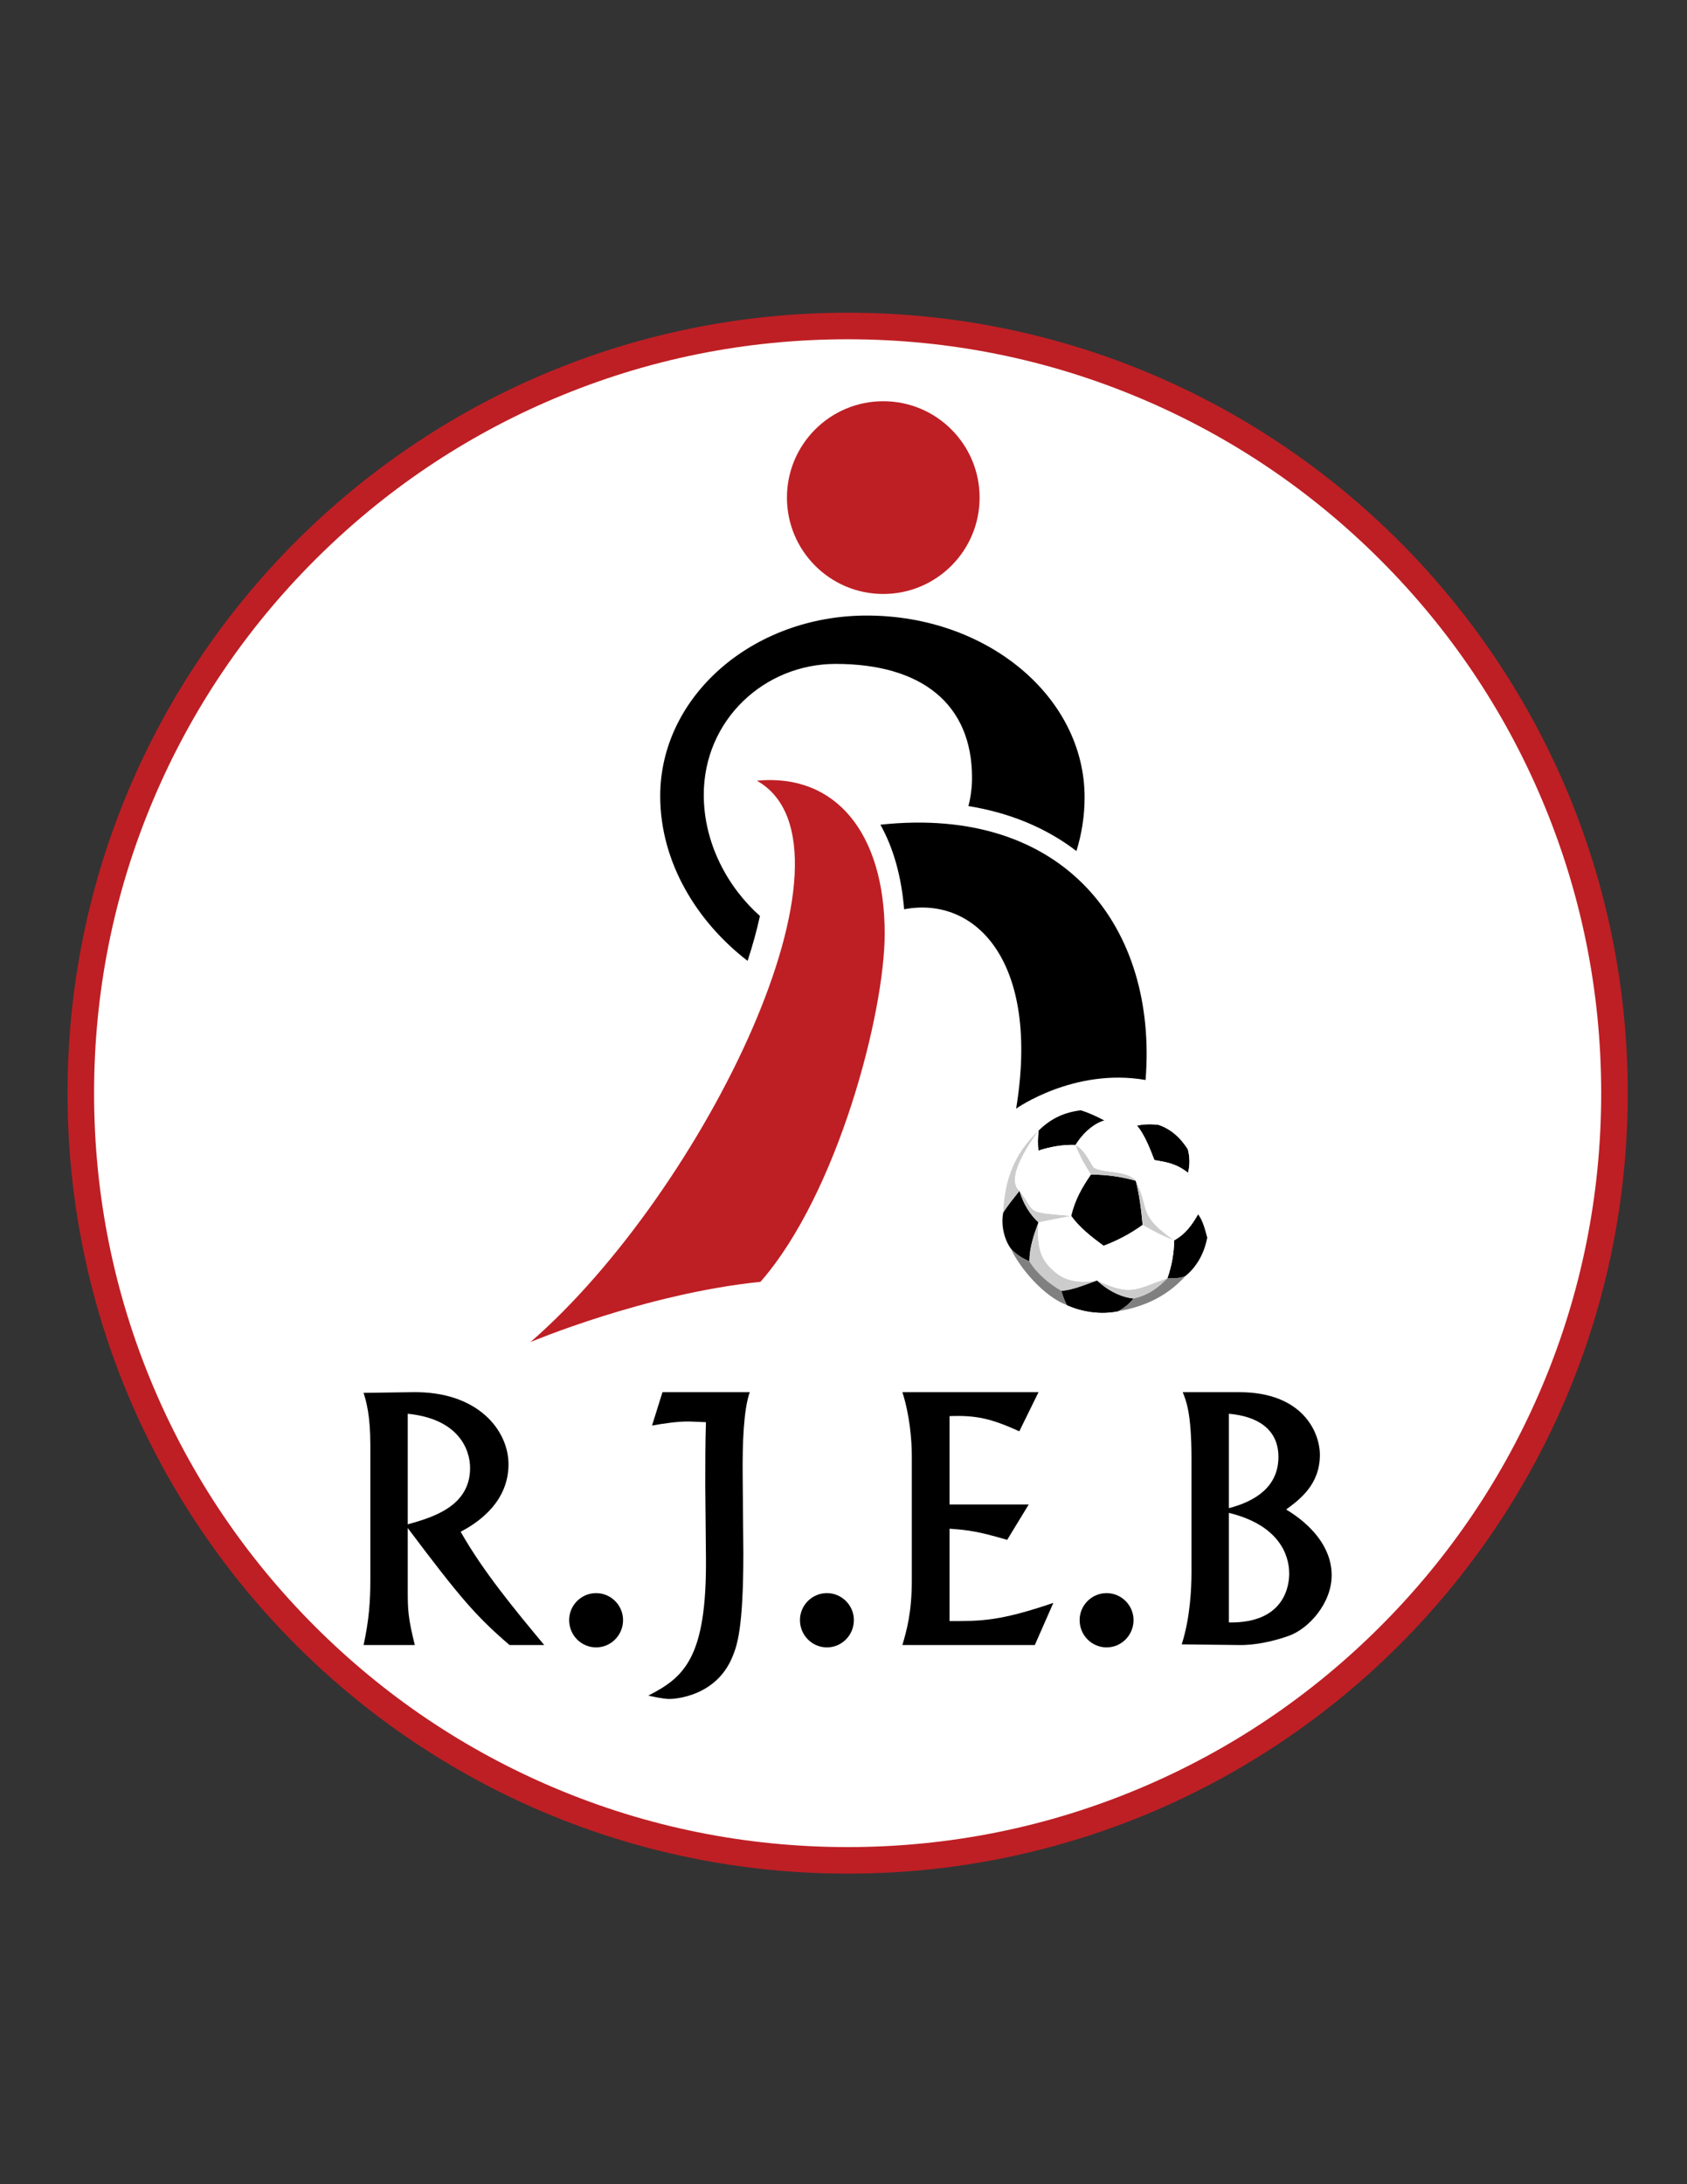 <svg enable-background="new 0 0 612 792" viewBox="0 0 612 792" xmlns="http://www.w3.org/2000/svg"><rect x="0" y="0" width="612" height="792" fill="#333333" stroke="none"/><path d="m307.5 113.39c156.297 0 283 126.704 283 283 0 156.297-126.703 283-283 283s-283-126.703-283-283 126.703-283 283-283" fill="#be1f24"/><path d="m307.5 123.021c-36.909 0-72.709 7.227-106.405 21.478-32.552 13.769-61.788 33.481-86.896 58.59s-44.821 54.345-58.59 86.896c-14.251 33.697-21.478 69.496-21.478 106.405s7.226 72.709 21.478 106.404c13.769 32.552 33.481 61.787 58.59 86.896 25.109 25.108 54.345 44.82 86.896 58.59 33.696 14.252 69.496 21.478 106.405 21.478s72.709-7.227 106.404-21.478c32.552-13.77 61.787-33.481 86.896-58.59 25.108-25.109 44.822-54.345 58.59-86.896 14.252-33.695 21.479-69.495 21.479-106.404s-7.227-72.708-21.479-106.405c-13.768-32.551-33.481-61.788-58.59-86.896-25.109-25.109-54.345-44.821-86.896-58.59-33.695-14.252-69.495-21.478-106.404-21.478z" fill="#fff"/><path d="m397.974 464.316c4.152 3.905 8.895 6.08 13.206 6.552-1.45 1.82-3.241 3.27-5.452 4.538-6.282 1.322-13.155.307-18.684-2.204-.793-1.512-1.511-3.368-1.966-5.095 4.357-.403 8.883-2.35 12.896-3.791z"/><path d="m385.077 468.107c.455 1.727 1.173 3.583 1.966 5.095 5.529 2.511 12.402 3.526 18.684 2.204 2.211-1.268 4.002-2.718 5.452-4.538-4.311-.472-9.054-2.647-13.206-6.552-4.012 1.441-8.538 3.388-12.896 3.791z"/><path d="m423.503 463.492c-11.852 4.076-12.983 6.559-25.529.824 4.152 3.905 8.895 6.08 13.206 6.552 5.317-1.182 9.005-3.869 12.323-7.376z" fill="#ccc"/><path d="m423.503 463.492c-3.317 3.507-7.006 6.194-12.323 7.376-1.45 1.82-3.241 3.27-5.452 4.538 10.355-1.675 18.391-6.121 24.323-12.734-1.848.865-4.094.8-6.548.82z" fill="#808080"/><path d="m390.188 415.165c2.89-4.65 6.81-7.817 10.484-8.883-2.778-1.467-5.452-2.753-8.513-3.686-5.816.709-10.736 2.767-15.378 7.374-.271 2.342-.385 4.818-.054 7.235 4.299-1.387 8.889-2.221 13.461-2.04z"/><path d="m430.929 416.835c-2.827-4.503-6.45-7.532-10.768-8.965-2.589-.352-5.172-.257-7.675.271 2.634 3.199 4.519 7.865 6.302 12.507 4.287.714 7.947 1.246 12.2 4.619.739-2.851.637-5.936-.059-8.432z"/><path d="m395.743 425.897c-3.101 4.491-5.783 9.085-7.153 15 3.062 4.262 7.55 7.766 11.776 10.82 4.844-1.791 9.681-4.326 14.15-7.552-.482-5.421-1.203-11.136-2.49-16.021-5.31-1.477-10.51-2.235-16.283-2.247z"/><path d="m369.833 431.806c-1.992 2.542-3.986 4.87-5.872 7.835-.934 4.423.358 9.868 2.757 13.121 2.103 2.325 4.202 3.481 6.716 4.633.067-5.267 1.68-9.802 3.296-14.149-3.076-2.85-5.455-6.636-6.897-11.44z"/><path d="m434.645 440.296c-2.373 4.113-4.726 7.27-8.68 9.453-.072 4.549-.849 9.182-2.462 13.743 2.454-.021 4.7.045 6.548-.82 4.23-3.435 6.886-8.403 7.916-13.995-.749-2.788-1.584-6.213-3.322-8.381z"/><g fill="#ccc"><path d="m369.833 431.806c1.442 4.805 3.821 8.59 6.896 11.439 3.936-.745 7.9-1.601 11.86-2.348-17.291-1.548-12.222-.709-18.756-9.091z"/><path d="m385.077 468.107c4.358-.403 8.884-2.351 12.897-3.791-8.867 1.423-13.112-.941-16.4-4.109-3.285-3.141-5.688-7.088-4.844-16.962-1.616 4.348-3.228 8.883-3.296 14.149 2.903 4.606 7.159 8.06 11.643 10.713z"/><path d="m412.026 428.145c-3.057-3.941-11.583-2.601-15.23-4.782-2.109-3.017-2.966-6.017-6.609-8.197 1.091 3.318 3.42 7.477 5.556 10.732 5.773.011 10.973.769 16.283 2.247z"/><path d="m376.781 409.97c-8.845 8.283-12.404 18.072-12.82 29.671 1.646-2.586 3.372-4.689 5.108-6.87.253-.32.509-.642.764-.965-5.095-4.433 3.097-16.462 6.948-21.836z"/><path d="m412.026 428.145c1.287 4.886 2.008 10.601 2.49 16.021 3.669 2.183 7.417 4.096 11.448 5.583-13.591-9.504-8.536-11.057-13.938-21.604z"/></g><path d="m373.434 457.395c-2.514-1.151-4.612-2.308-6.716-4.633 3.049 6.786 11.977 17.441 20.325 20.44-.793-1.512-1.511-3.368-1.966-5.095-4.484-2.653-8.74-6.107-11.643-10.712z" fill="#808080"/><path d="m369.833 431.806c6.534 8.383 1.465 7.543 18.757 9.092 1.37-5.915 4.053-10.509 7.153-15-2.136-3.256-4.465-7.414-5.556-10.732-4.571-.181-9.161.653-13.46 2.04-.331-2.417-.217-4.893.054-7.235-3.851 5.373-12.043 17.402-6.948 21.835z" fill="#fff"/><path d="m400.366 451.718c-4.227-3.055-8.715-6.559-11.776-10.82-3.96.747-7.924 1.603-11.86 2.348-.845 9.874 1.559 13.821 4.844 16.962 3.288 3.169 7.533 5.532 16.4 4.109 12.546 5.734 13.678 3.252 25.529-.824 1.613-4.561 2.39-9.194 2.462-13.743-4.031-1.487-7.779-3.4-11.448-5.583-4.47 3.225-9.307 5.76-14.151 7.551z" fill="#fff"/><path d="m430.929 416.835c.696 2.496.798 5.581.06 8.432-4.253-3.373-7.913-3.905-12.2-4.619-1.783-4.642-3.668-9.308-6.302-12.507 2.503-.527 5.086-.622 7.675-.271-7.741-5.422-18.147-7.396-28.002-5.274 3.061.934 5.734 2.22 8.513 3.686-3.674 1.065-7.595 4.232-10.484 8.883 3.644 2.181 4.5 5.181 6.609 8.197 3.647 2.182 12.173.841 15.23 4.782 5.401 10.548.347 12.101 13.938 21.604 3.954-2.184 6.307-5.34 8.68-9.453 1.738 2.168 2.573 5.593 3.322 8.381 3.323-13.749-1.519-26.616-7.039-31.841z" fill="#fff"/><path d="m134.351 524.006c0-10.758-1.467-15.771-2.445-18.947l17.848-.246c23.593-.365 34.717 13.815 34.717 26.161 0 14.915-13.202 22.248-17.358 24.448 8.19 14.425 19.437 27.994 30.316 41.075h-12.591c-12.347-10.636-17.97-17.236-36.918-42.419v22.615c0 7.091.123 10.023 2.567 19.804h-18.581c1.956-9.047 2.445-15.77 2.445-23.716zm13.569 28.726c8.68-2.444 22.615-6.356 22.615-20.414 0-6.847-4.279-17.848-22.615-19.681z"/><path d="m226.029 587.45c0 5.502-4.401 9.901-9.78 9.901-5.378 0-9.779-4.399-9.779-9.901 0-5.378 4.401-9.779 9.779-9.779 5.379 0 9.78 4.401 9.78 9.779z"/><path d="m240.329 504.813h31.661c-2.2 6.236-2.689 18.339-2.567 30.317l.245 28.116c0 27.505-2.323 33.495-3.912 37.406-5.868 14.548-21.026 15.404-22.86 15.404-2.445 0-6.48-.979-7.701-1.223 12.835-6.603 21.27-13.448 20.903-50.242l-.245-25.794c0-5.868 0-16.625.245-23.104l-5.745-.244c-4.034-.123-9.902.733-13.814 1.466z"/><path d="m309.762 587.45c0 5.502-4.401 9.901-9.779 9.901-5.38 0-9.78-4.399-9.78-9.901 0-5.378 4.4-9.779 9.78-9.779 5.378 0 9.779 4.401 9.779 9.779z"/><path d="m376.747 504.813-6.966 14.182c-10.271-4.646-15.647-5.867-25.308-5.502v32.028h28.728l-7.821 12.836c-10.514-3.056-13.938-3.545-20.906-4.034v33.496c11.738 0 18.218 0 37.652-6.602l-6.722 15.281h-48.042c1.589-5.379 3.421-11.858 3.421-23.593v-44.865c0-6.234-.854-15.281-3.421-23.227z"/><path d="m411.216 587.45c0 5.502-4.398 9.901-9.778 9.901s-9.778-4.399-9.778-9.901c0-5.378 4.398-9.779 9.778-9.779 5.379 0 9.778 4.401 9.778 9.779z"/><path d="m449.598 504.813c22.861 0 29.217 14.426 29.217 22.738 0 10.88-7.458 16.258-12.224 19.805 8.925 5.377 16.504 13.568 16.504 23.837 0 10.146-8.314 19.437-15.647 22.004-5.137 1.833-11.98 3.422-17.972 3.301l-20.78-.245c3.177-9.901 3.545-20.781 3.545-26.16v-41.196c0-16.626-1.957-21.025-3.178-24.083h20.535zm-3.788 42.053c9.899-2.568 17.968-7.946 17.968-18.581 0-10.393-8.068-14.793-17.968-15.648zm0 41.441c21.148.366 21.881-14.67 21.881-17.727 0-6.845-3.788-17.602-21.881-22.003z"/><path d="m355.375 180.432c0 19.299-15.646 34.945-34.945 34.945s-34.946-15.646-34.946-34.945c0-19.3 15.646-34.946 34.946-34.946s34.945 15.645 34.945 34.946z" fill="#be1f24"/><path d="m274.566 283.083c41.934 23.588-19.221 148.954-82.122 203.556 0 0 41.59-17.565 83.432-21.84 27.956-31.888 45.067-97.41 45.067-126.241 0-36.458-17.808-58.24-46.377-55.475z" fill="#be1f24"/><path d="m319.387 299.042c4.73 8.437 7.646 18.831 8.604 30.667 25.786-4.92 49.415 18.754 40.639 72.28 0 0 21.001-14.899 46.955-10.385 4.426-55.328-29.358-99.771-96.198-92.562z"/><path d="m255.308 288.214c0-27.089 21.927-47.478 47.859-47.478 31.15 0 49.462 14.52 49.462 41.265 0 3.543-.465 6.983-1.315 10.287 14.989 2.414 28.23 7.899 39.187 16.305 1.916-6.195 2.962-12.722 2.962-19.476 0-36.434-35.339-65.917-79.011-65.917-41.425 0-74.945 29.281-74.945 65.465 0 24.272 13.6 45.849 31.698 59.744 1.87-5.705 3.366-11.147 4.475-16.269-11.57-10.29-20.372-26.199-20.372-43.926z"/></svg>